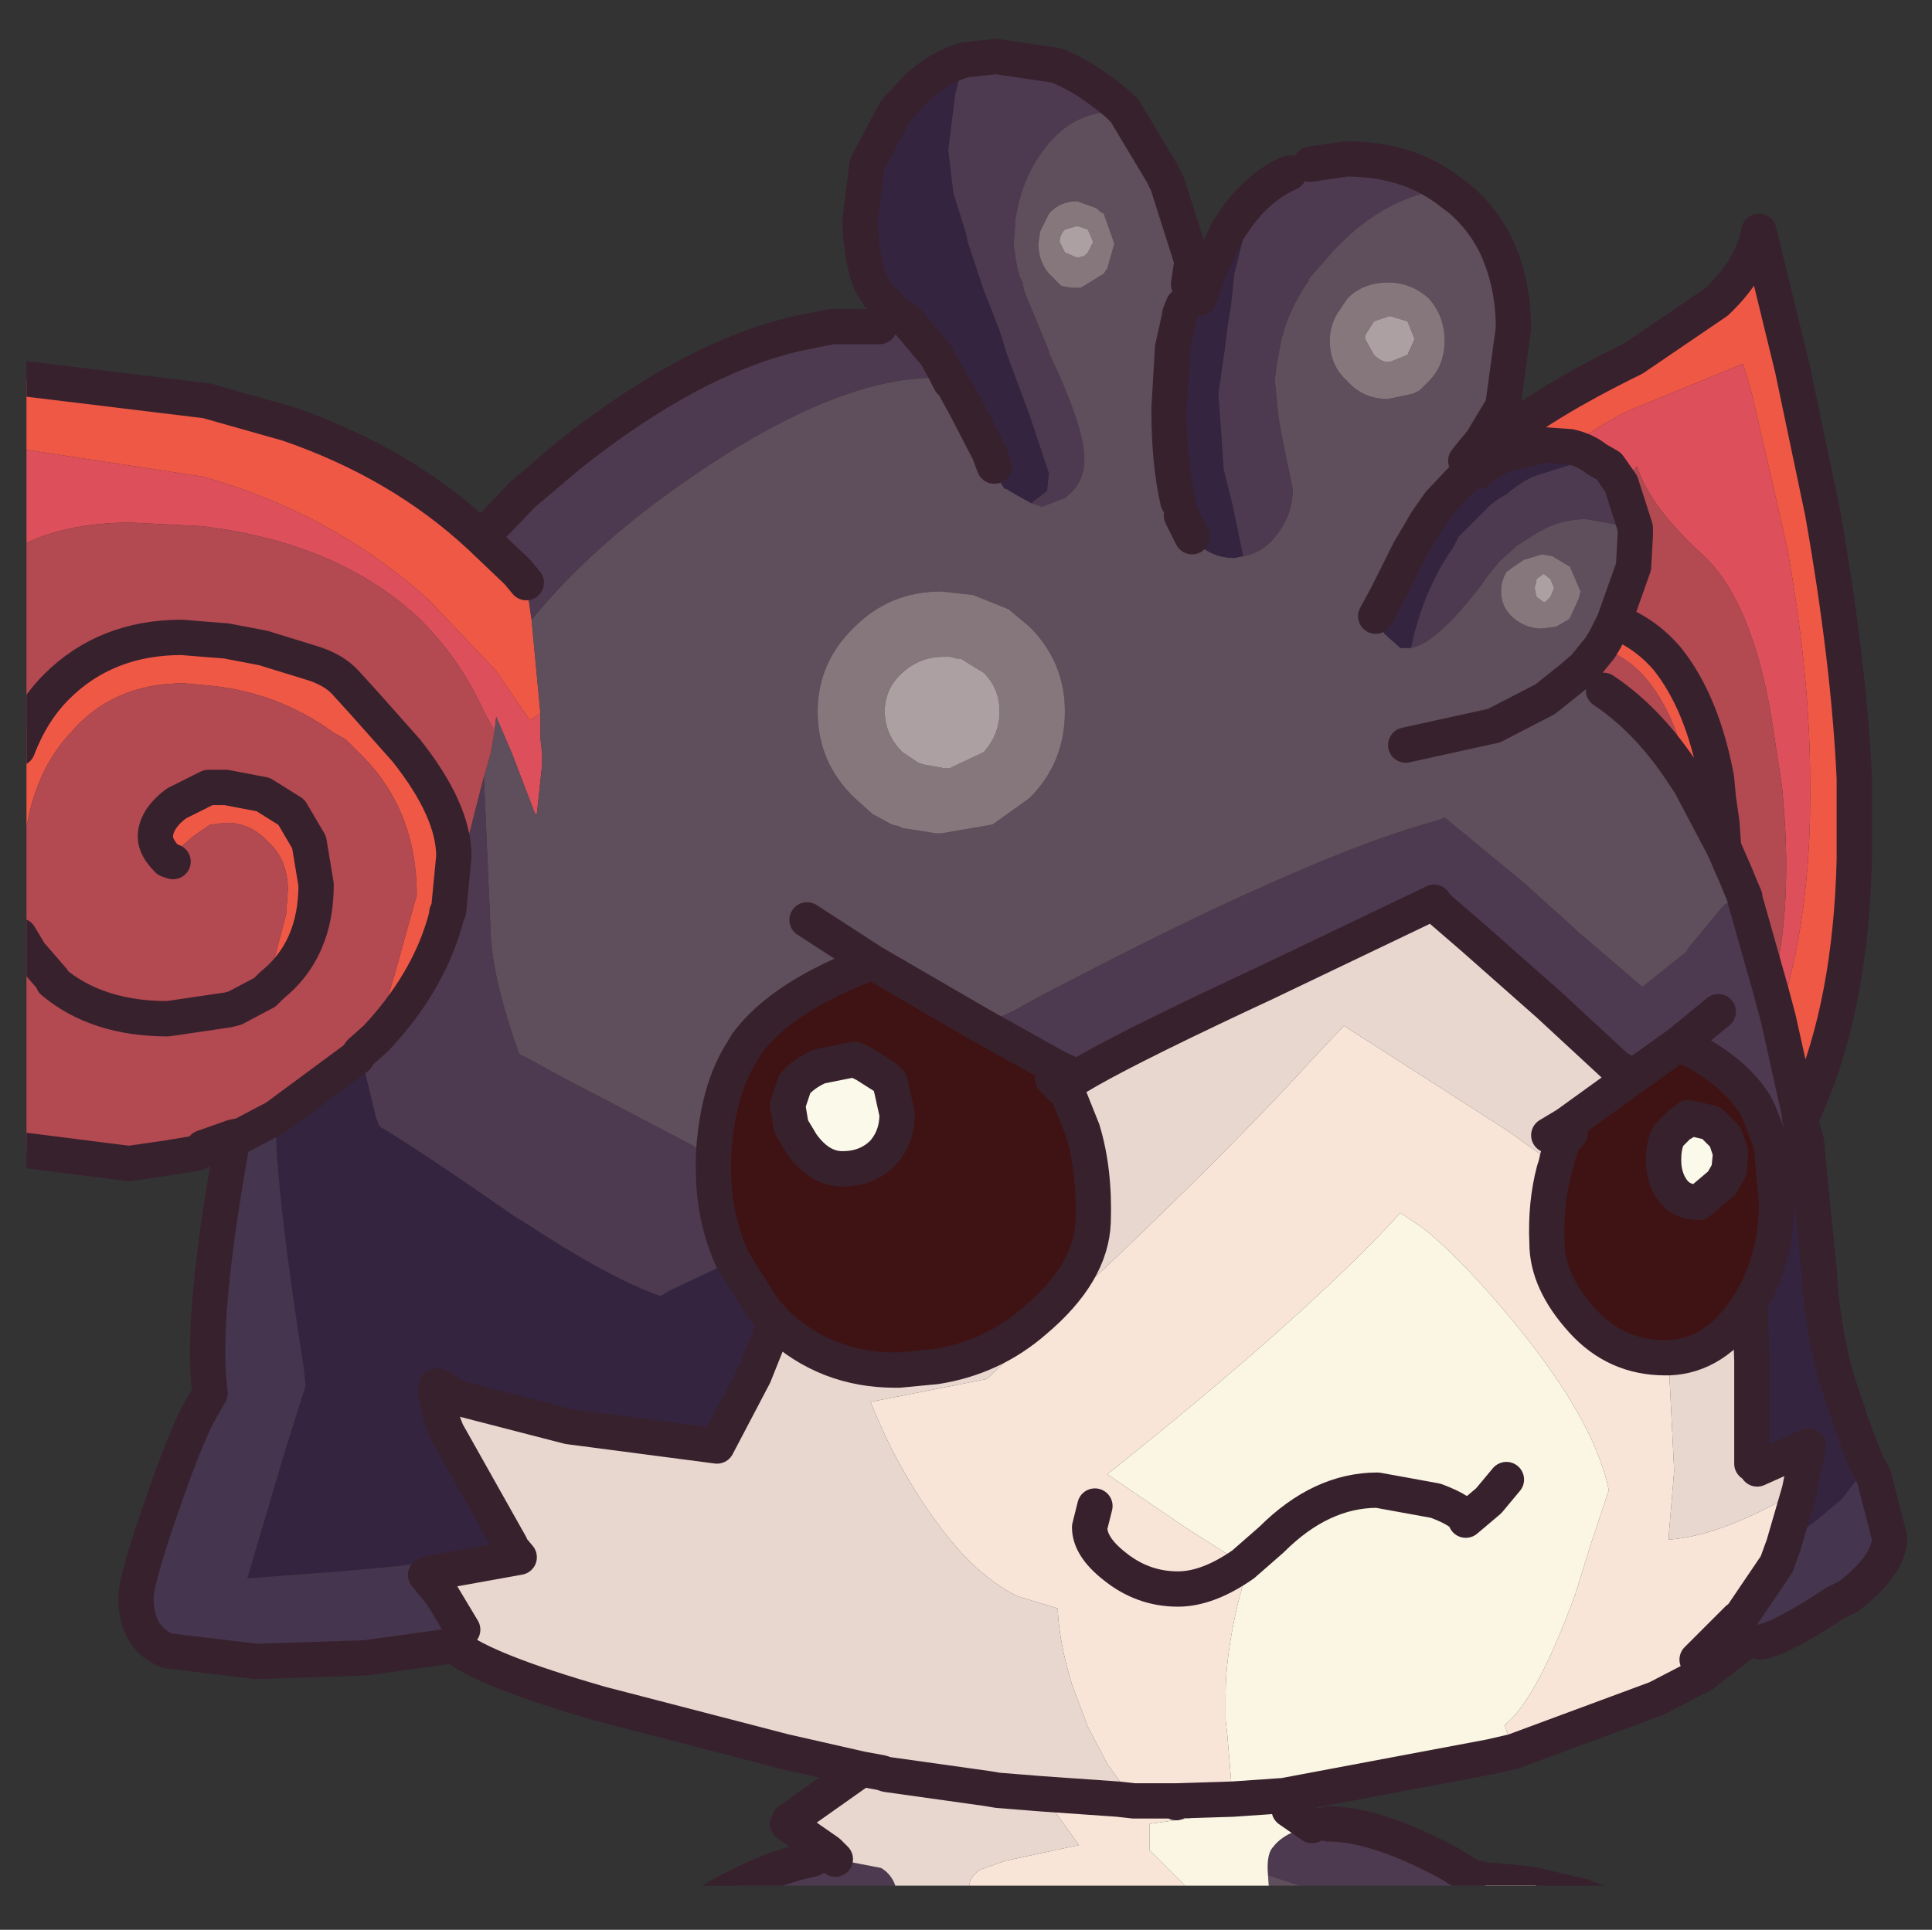 <?xml version="1.0" encoding="UTF-8" standalone="no"?>
<svg xmlns:ffdec="https://www.free-decompiler.com/flash" xmlns:xlink="http://www.w3.org/1999/xlink" ffdec:objectType="frame" height="54.65px" width="54.7px" xmlns="http://www.w3.org/2000/svg">
  <rect width="100%" height="100%" fill="#333333" stroke="none"/>
  <g transform="matrix(1.0, 0.0, 0.0, 1.0, 0.75, 0.0)">
    <clipPath id="clipPath0" transform="matrix(1.0, 0.0, 0.0, 1.0, 0.0, 0.0)">
      <path d="M50.5 0.0 Q53.95 0.0 53.95 3.3 L53.95 50.15 Q53.95 53.4 50.5 53.4 L3.3 53.4 Q0.0 53.4 0.0 50.15 L0.0 3.3 Q0.0 0.0 3.3 0.0 L50.5 0.0" fill="#000000" fill-rule="evenodd" stroke="none"/>
    </clipPath>
    <g clip-path="url(#clipPath0)">
      <use ffdec:characterId="2" height="53.55" transform="matrix(1.0, 0.0, 0.0, 1.0, -0.75, 1.1)" width="54.0" xlink:href="#shape1"/>
    </g>
    <use ffdec:characterId="3" height="53.4" transform="matrix(1.0, 0.0, 0.0, 1.0, 0.0, 0.0)" width="53.95" xlink:href="#shape2"/>
  </g>
  <defs>
    <g id="shape1" transform="matrix(1.0, 0.0, 0.0, 1.0, 0.75, -1.1)">
      <path d="M49.6 28.85 Q50.55 25.95 50.5 22.15 50.5 19.25 49.9 15.8 L49.9 15.75 49.45 13.75 48.85 11.15 48.6 10.3 45.8 11.45 Q44.95 11.75 43.7 12.65 L43.0 12.6 41.95 12.85 41.9 12.85 41.8 12.85 41.65 12.5 Q42.85 11.45 45.5 10.15 L47.85 8.55 Q48.85 7.6 49.05 6.55 L50.0 10.45 50.85 14.5 Q51.6 18.75 51.75 22.05 L51.75 24.35 Q51.65 28.4 50.45 31.2 L50.35 31.45 50.2 31.55 49.6 28.85 M44.55 18.35 L44.7 18.1 44.95 17.6 Q45.8 17.9 46.45 18.65 47.45 19.9 47.85 22.05 L47.9 22.6 48.0 23.3 48.05 24.0 47.1 22.2 Q46.75 20.25 45.8 19.15 45.25 18.55 44.55 18.35 M-0.25 26.4 L-0.25 21.2 Q0.15 20.15 0.85 19.45 2.25 18.05 4.4 18.05 L5.0 18.1 5.65 18.15 6.7 18.35 8.0 18.75 Q8.7 18.95 9.05 19.35 L9.55 19.9 10.75 21.25 Q12.1 22.95 12.1 24.25 L11.95 25.8 11.9 25.85 11.9 25.9 11.85 26.1 Q11.35 27.85 9.9 29.4 L10.45 27.5 11.05 25.35 Q11.05 23.0 9.55 21.45 L9.05 20.95 8.7 20.75 Q7.05 19.55 5.0 19.4 L4.45 19.35 Q2.45 19.35 1.25 20.75 -0.1 22.2 -0.1 24.75 L0.0 26.4 -0.2 26.5 -0.25 26.4 M-0.25 12.7 L-0.25 10.7 5.1 11.35 7.4 12.0 Q10.6 13.1 12.85 15.2 L13.9 16.2 14.15 16.5 14.3 17.55 14.55 20.2 14.25 20.4 13.3 19.0 11.4 17.0 Q8.7 14.55 5.0 13.5 L-0.25 12.7 M5.9 28.55 L5.8 28.3 Q6.55 28.15 7.05 27.05 L7.1 26.85 7.35 25.9 7.4 25.2 Q7.4 24.35 6.85 23.85 6.35 23.3 5.65 23.3 L5.25 23.35 5.2 23.35 4.7 23.7 4.3 24.05 Q4.15 24.2 4.15 24.4 L4.0 24.35 Q3.65 24.0 3.65 23.7 3.65 23.2 4.25 22.75 L5.15 22.3 5.65 22.3 6.7 22.5 7.5 23.0 8.0 23.85 8.2 25.05 Q8.2 26.9 6.95 27.9 L6.9 27.95 6.75 28.1 5.9 28.55" fill="#f15846" fill-rule="evenodd" stroke="none"/>
      <path d="M43.7 12.65 Q44.95 11.75 45.8 11.45 L48.6 10.3 48.85 11.15 49.45 13.75 49.9 15.75 49.9 15.8 Q50.5 19.25 50.5 22.15 50.55 25.95 49.6 28.85 L49.4 28.1 Q50.05 25.7 49.7 22.25 L49.4 20.3 Q48.85 17.05 47.5 15.75 45.95 14.35 45.6 13.2 L45.2 13.65 45.15 13.7 44.8 13.2 44.45 13.0 Q44.15 12.75 43.7 12.65 M41.65 12.5 L41.8 12.85 41.05 13.15 41.65 12.5 M-0.25 15.5 L-0.25 12.7 5.0 13.5 Q8.7 14.55 11.4 17.0 L13.3 19.0 14.25 20.4 14.55 20.2 14.55 20.9 14.6 21.35 14.6 21.45 14.6 21.65 14.45 23.05 14.4 23.05 13.75 21.35 13.3 20.3 13.25 20.7 12.95 20.15 Q12.25 18.6 11.05 17.45 8.75 15.35 4.95 14.9 L2.95 14.8 Q1.05 14.8 -0.25 15.5" fill="#de4f5a" fill-rule="evenodd" stroke="none"/>
      <path d="M40.2 5.35 L40.6 5.65 Q41.4 6.35 41.75 7.3 42.1 8.2 42.1 9.3 L41.8 11.5 41.2 12.5 40.95 12.8 40.75 13.05 40.8 13.3 40.85 13.35 40.0 14.25 39.65 14.75 39.15 15.6 38.5 16.9 38.2 17.45 38.45 17.95 38.9 18.35 39.1 18.35 39.2 18.35 Q39.95 18.2 41.2 16.55 L41.3 16.4 41.7 15.9 42.2 15.45 42.75 15.1 Q43.4 14.7 44.15 14.7 L45.55 14.95 45.55 15.15 45.5 16.05 44.95 17.6 44.7 18.1 44.55 18.35 44.1 18.9 43.75 19.2 43.0 19.8 41.55 20.55 39.05 21.1 41.55 20.55 43.0 19.8 43.75 19.2 44.1 18.9 44.65 19.55 Q45.85 20.35 46.8 21.75 L47.1 22.2 48.05 24.0 48.4 24.8 48.5 25.05 48.65 25.4 48.1 25.6 48.0 25.7 47.05 26.85 47.0 26.95 45.75 27.95 44.0 26.45 42.45 25.05 40.15 23.15 40.05 23.2 39.55 23.35 Q37.45 23.95 33.6 25.75 31.7 26.65 29.3 27.9 28.7 28.2 28.0 28.6 L27.05 29.05 23.95 27.25 Q21.4 28.2 20.4 29.55 L20.25 29.8 Q19.55 30.9 19.45 32.75 L16.5 31.2 15.25 30.55 14.15 29.95 13.95 29.85 Q13.25 27.9 13.15 26.6 L12.95 22.0 13.15 21.3 13.25 20.7 13.3 20.3 13.75 21.35 14.4 23.05 14.45 23.05 14.6 21.65 14.6 21.45 14.6 21.35 14.55 20.9 14.55 20.2 14.3 17.55 Q15.85 15.65 18.2 13.95 22.7 10.7 25.7 10.7 L26.0 10.5 26.15 10.8 26.3 11.0 26.55 11.45 27.25 12.8 27.4 13.2 27.6 13.7 27.7 13.85 27.75 13.85 28.0 14.0 28.45 14.25 28.75 14.35 29.4 14.1 Q29.95 13.7 29.95 13.0 29.95 12.1 28.95 10.0 L28.95 9.95 28.25 8.25 28.2 8.0 28.15 7.9 28.1 7.8 28.1 7.75 28.05 7.6 27.95 6.95 28.0 6.2 Q28.15 5.2 28.65 4.45 29.05 3.85 29.5 3.55 30.1 3.15 30.9 3.15 L30.9 2.95 31.1 3.15 32.15 4.9 32.3 5.2 33.0 7.4 32.9 8.05 32.75 8.65 32.65 8.9 32.65 8.95 32.45 9.85 32.35 11.55 32.35 11.65 Q32.35 13.1 32.6 14.2 L32.6 14.35 32.7 14.6 33.0 15.2 Q33.45 15.8 34.2 15.8 L34.45 15.75 Q35.0 15.65 35.35 15.2 35.85 14.6 35.85 13.85 L35.6 12.65 35.45 11.85 35.35 10.85 35.35 10.7 35.4 10.3 35.5 9.75 Q35.7 8.8 36.3 7.95 L36.3 7.9 37.0 7.1 Q38.45 5.55 40.2 5.35 M41.9 16.2 Q41.75 16.45 41.75 16.75 41.75 17.2 42.1 17.5 42.45 17.8 42.9 17.8 L43.3 17.75 43.65 17.55 43.7 17.5 43.95 16.95 44.0 16.75 43.7 16.05 43.2 15.75 42.9 15.7 42.4 15.85 42.1 16.05 41.9 16.2 M38.0 54.15 L35.3 54.15 35.2 53.8 35.15 53.1 36.95 53.7 37.75 54.0 37.9 54.1 38.0 54.15 M24.8 54.15 L23.45 54.15 24.15 53.85 24.65 53.65 24.8 54.15 M30.4 6.0 L30.3 5.9 29.75 5.7 Q29.25 5.7 28.95 6.05 L28.7 6.55 28.65 6.9 Q28.65 7.4 28.95 7.75 L29.3 8.1 29.6 8.15 29.75 8.15 29.85 8.15 30.5 7.75 30.6 7.6 30.8 6.9 30.5 6.05 30.4 6.0 M22.1 26.05 L23.95 27.25 22.1 26.05 M38.55 8.0 Q37.85 8.0 37.4 8.45 L37.2 8.75 Q36.9 9.15 36.9 9.65 36.9 10.35 37.4 10.8 37.85 11.3 38.55 11.3 L39.25 11.15 39.45 11.05 39.7 10.8 Q40.15 10.35 40.15 9.65 40.15 8.95 39.7 8.45 39.2 8.0 38.55 8.0 M26.8 16.85 L25.9 16.75 Q24.45 16.75 23.45 17.75 22.4 18.75 22.4 20.15 22.4 21.6 23.45 22.6 L23.95 23.05 24.5 23.35 24.7 23.4 24.8 23.45 25.75 23.6 25.9 23.6 27.35 23.35 28.4 22.6 Q29.4 21.6 29.4 20.15 29.4 18.75 28.4 17.75 L27.8 17.25 26.8 16.85" fill="#5f4e5b" fill-rule="evenodd" stroke="none"/>
      <path d="M45.15 13.7 L45.2 13.65 45.6 13.2 Q45.95 14.35 47.5 15.75 48.85 17.05 49.4 20.3 L49.7 22.25 Q50.05 25.7 49.4 28.1 L48.65 25.45 48.65 25.4 48.5 25.05 48.4 24.8 48.05 24.0 48.0 23.3 47.9 22.6 47.85 22.05 Q47.45 19.9 46.45 18.65 45.8 17.9 44.95 17.6 L45.5 16.05 45.55 15.15 45.55 14.95 45.15 13.7 M41.8 12.85 L41.9 12.85 41.75 12.9 41.25 13.2 41.1 13.35 40.9 13.35 40.95 13.25 41.05 13.15 41.8 12.85 M44.65 19.55 L44.1 18.9 44.55 18.35 Q45.25 18.55 45.8 19.15 46.75 20.25 47.1 22.2 L46.8 21.75 Q45.85 20.35 44.65 19.55 M5.85 32.2 L5.0 32.5 4.85 32.65 3.95 32.8 2.9 32.95 -0.25 32.55 -0.25 26.4 -0.2 26.5 0.0 26.4 -0.1 24.75 Q-0.1 22.2 1.25 20.75 2.45 19.35 4.45 19.35 L5.0 19.4 Q7.05 19.55 8.7 20.75 L9.05 20.95 9.55 21.45 Q11.05 23.0 11.05 25.35 L10.45 27.5 9.9 29.4 9.45 29.8 9.35 29.95 7.05 31.65 6.1 32.15 5.85 32.2 M-0.25 21.2 L-0.25 15.5 Q1.05 14.8 2.95 14.8 L4.95 14.9 Q8.75 15.35 11.05 17.45 12.25 18.6 12.95 20.15 L13.25 20.7 13.15 21.3 12.95 22.0 12.35 24.35 11.95 25.8 12.1 24.25 Q12.1 22.95 10.75 21.25 L9.55 19.9 9.05 19.35 Q8.7 18.95 8.0 18.75 L6.7 18.35 5.65 18.15 5.0 18.1 4.4 18.05 Q2.25 18.05 0.85 19.45 0.15 20.15 -0.25 21.2 M4.15 24.4 Q4.15 24.2 4.3 24.05 L4.7 23.7 5.2 23.35 5.25 23.35 5.65 23.3 Q6.35 23.3 6.85 23.85 7.4 24.35 7.4 25.2 L7.35 25.9 7.1 26.85 7.05 27.05 Q6.55 28.15 5.8 28.3 L5.9 28.55 6.75 28.1 6.9 27.95 6.95 27.9 Q8.2 26.9 8.2 25.05 L8.0 23.85 7.5 23.0 6.7 22.5 5.65 22.3 5.15 22.3 4.25 22.75 Q3.65 23.2 3.65 23.7 3.65 24.0 4.0 24.35 L4.15 24.4 M-0.2 26.5 L0.1 27.0 0.75 27.75 0.75 27.8 Q2.0 28.85 4.0 28.85 L5.7 28.6 5.9 28.55 5.7 28.6 4.0 28.85 Q2.0 28.85 0.75 27.8 L0.75 27.75 0.1 27.0 -0.2 26.5" fill="#b44951" fill-rule="evenodd" stroke="none"/>
      <path d="M43.7 12.65 Q44.15 12.75 44.45 13.0 L43.6 13.2 42.65 13.5 Q42.25 13.7 41.9 14.0 41.7 14.1 41.45 14.3 L40.75 15.0 40.55 15.2 40.4 15.5 Q39.55 16.7 39.2 18.35 L39.1 18.35 38.9 18.35 38.45 17.95 38.2 17.45 38.5 16.9 39.15 15.6 39.65 14.75 40.0 14.25 40.85 13.35 40.9 13.35 41.1 13.35 41.25 13.2 41.75 12.9 41.9 12.85 41.95 12.85 43.0 12.6 43.7 12.65 M50.2 31.65 L50.4 32.35 50.45 32.95 50.75 35.95 50.8 36.65 Q50.95 38.0 51.25 39.05 L51.7 40.4 52.1 41.45 52.3 41.8 52.05 41.6 51.4 42.45 50.75 43.0 49.75 43.75 50.2 42.2 50.45 40.95 49.0 41.6 48.85 41.45 48.85 38.55 48.8 36.9 Q49.55 35.65 49.55 34.05 L49.4 32.4 50.2 31.65 M24.6 8.85 L24.15 8.4 24.05 8.25 Q23.65 7.7 23.6 6.25 L23.8 4.65 24.6 3.15 25.2 2.5 Q25.85 1.9 26.55 1.7 L26.3 2.65 26.1 4.25 26.25 5.5 26.35 5.8 26.6 6.6 26.65 6.85 27.1 8.2 27.55 9.35 27.75 10.0 28.4 11.75 28.95 13.4 28.9 13.9 28.45 14.25 28.0 14.0 27.75 13.85 27.7 13.85 27.6 13.7 27.4 13.2 27.25 12.8 26.55 11.45 26.3 11.0 26.15 10.8 26.0 10.5 25.75 10.05 24.95 9.1 24.6 8.85 M32.75 8.65 L33.2 8.45 33.3 8.2 33.45 7.75 34.0 6.55 34.2 6.25 Q34.85 5.3 35.75 4.9 35.0 5.75 34.55 6.55 L34.45 6.75 34.2 7.75 34.1 8.7 34.0 9.3 33.95 9.75 33.75 11.15 33.9 13.3 34.15 14.3 34.45 15.75 34.2 15.8 Q33.45 15.8 33.0 15.2 L32.7 14.6 32.6 14.35 32.6 14.2 Q32.35 13.1 32.35 11.65 L32.35 11.55 32.45 9.85 32.65 8.95 32.65 8.9 32.75 8.65 M9.45 29.8 L9.9 31.65 10.0 31.9 Q11.1 32.55 13.9 34.5 L14.0 34.55 Q16.5 36.2 17.95 36.7 L18.2 36.55 20.0 35.7 20.85 37.05 21.2 37.45 20.6 38.95 19.55 40.95 15.35 40.4 12.25 39.6 11.65 39.25 11.6 39.25 11.6 39.45 Q11.6 39.8 11.9 40.55 L13.7 43.75 13.7 43.8 13.95 44.1 11.45 44.55 11.45 44.2 10.55 44.35 8.9 44.5 6.25 44.7 7.3 41.15 7.9 39.25 7.85 38.75 Q7.05 33.65 7.05 31.65 L9.35 29.95 9.45 29.8" fill="#34243f" fill-rule="evenodd" stroke="none"/>
      <path d="M44.45 13.0 L44.8 13.2 45.15 13.7 45.55 14.95 44.15 14.7 Q43.4 14.7 42.75 15.1 L42.2 15.45 41.7 15.9 41.3 16.4 41.2 16.55 Q39.95 18.2 39.2 18.35 39.55 16.7 40.4 15.5 L40.55 15.2 40.75 15.0 41.45 14.3 Q41.7 14.1 41.9 14.0 42.25 13.7 42.65 13.5 L43.6 13.2 44.45 13.0 M49.4 28.1 L49.6 28.85 50.2 31.55 50.2 31.65 49.4 32.4 49.05 31.5 48.95 31.3 Q48.35 30.3 46.8 29.55 L45.4 30.55 45.15 30.3 45.1 30.3 43.1 28.45 40.95 26.55 39.85 25.6 39.85 25.55 39.75 25.6 35.05 27.85 34.3 28.2 Q30.9 29.8 29.75 30.5 L29.2 30.25 29.75 30.5 29.45 30.7 29.4 30.75 29.3 30.8 29.05 30.55 29.2 30.25 27.05 29.05 28.0 28.6 Q28.7 28.2 29.3 27.9 31.7 26.65 33.6 25.75 37.45 23.95 39.55 23.35 L40.05 23.2 40.15 23.15 42.45 25.05 44.0 26.45 45.75 27.95 47.0 26.95 47.05 26.85 48.0 25.7 48.1 25.6 48.65 25.4 48.65 25.45 49.4 28.1 M36.4 51.7 L36.6 51.65 36.85 51.65 Q38.2 51.65 40.25 52.75 L40.9 53.15 Q41.7 53.6 42.2 54.15 L38.0 54.15 37.9 54.1 37.75 54.0 36.95 53.7 35.15 53.1 Q35.1 52.5 35.3 52.3 35.6 51.9 36.4 51.7 M23.45 54.15 L18.85 54.15 Q20.75 52.95 22.25 52.65 L22.6 52.65 22.9 52.65 24.2 52.9 Q24.6 53.15 24.65 53.65 L24.15 53.85 23.45 54.15 M12.85 15.2 L12.95 15.15 14.05 14.0 15.35 12.9 Q18.8 10.15 21.8 9.45 L22.8 9.25 24.15 9.25 24.6 8.85 24.95 9.1 25.75 10.05 26.0 10.5 25.7 10.7 Q22.7 10.7 18.2 13.95 15.85 15.65 14.3 17.55 L14.15 16.5 13.9 16.2 12.85 15.2 M26.55 1.7 L27.45 1.6 29.15 1.85 Q29.95 2.15 30.9 2.95 L30.9 3.15 Q30.1 3.15 29.5 3.55 29.05 3.85 28.65 4.45 28.15 5.2 28.0 6.2 L27.95 6.95 28.05 7.6 28.1 7.75 28.1 7.8 28.15 7.9 28.2 8.0 28.25 8.25 28.95 9.95 28.95 10.0 Q29.95 12.1 29.95 13.0 29.95 13.7 29.4 14.1 L28.75 14.35 28.45 14.25 28.9 13.9 28.95 13.4 28.4 11.75 27.75 10.0 27.55 9.35 27.1 8.2 26.65 6.85 26.6 6.6 26.35 5.8 26.25 5.5 26.1 4.25 26.3 2.65 26.55 1.7 M35.75 4.9 L36.35 4.65 37.35 4.5 Q39.05 4.5 40.2 5.35 38.45 5.55 37.0 7.1 L36.3 7.9 36.3 7.95 Q35.7 8.8 35.5 9.75 L35.4 10.3 35.35 10.7 35.35 10.85 35.45 11.85 35.6 12.65 35.85 13.85 Q35.85 14.6 35.35 15.2 35.0 15.65 34.45 15.75 L34.15 14.3 33.9 13.3 33.75 11.15 33.95 9.75 34.0 9.3 34.1 8.7 34.2 7.75 34.45 6.75 34.55 6.55 Q35.0 5.75 35.75 4.9 M47.9 28.65 L46.8 29.55 47.9 28.65 M12.95 22.0 L13.15 26.6 Q13.25 27.9 13.95 29.85 L14.15 29.95 15.25 30.55 16.5 31.2 19.45 32.75 19.45 33.1 Q19.45 34.5 20.0 35.7 L18.2 36.55 17.95 36.7 Q16.5 36.2 14.0 34.55 L13.9 34.5 Q11.1 32.55 10.0 31.9 L9.9 31.65 9.45 29.8 9.9 29.4 Q11.35 27.85 11.85 26.1 L11.9 25.9 11.9 25.85 11.95 25.8 12.35 24.35 12.95 22.0" fill="#4e3a50" fill-rule="evenodd" stroke="none"/>
      <path d="M42.75 16.4 L42.75 16.45 42.7 16.65 42.75 16.9 42.95 17.05 43.0 17.05 43.15 16.9 43.25 16.65 43.15 16.4 42.95 16.25 42.75 16.4 M41.9 16.2 L42.1 16.05 42.4 15.85 42.9 15.7 43.2 15.75 43.7 16.05 44.0 16.75 43.95 16.95 43.7 17.5 43.65 17.55 43.3 17.75 42.9 17.8 Q42.45 17.8 42.1 17.5 41.75 17.2 41.75 16.75 41.75 16.45 41.9 16.2 M30.4 6.0 L30.5 6.05 30.8 6.9 30.6 7.6 30.5 7.75 29.85 8.15 29.75 8.15 29.6 8.15 29.3 8.1 28.95 7.75 Q28.65 7.4 28.65 6.9 L28.7 6.55 28.95 6.05 Q29.25 5.7 29.75 5.7 L30.3 5.9 30.4 6.0 M38.55 8.0 Q39.2 8.0 39.7 8.45 40.15 8.95 40.15 9.65 40.15 10.35 39.7 10.8 L39.45 11.05 39.25 11.15 38.55 11.3 Q37.85 11.3 37.4 10.8 36.9 10.35 36.9 9.65 36.9 9.15 37.2 8.75 L37.4 8.45 Q37.85 8.0 38.55 8.0 M38.6 8.95 L38.15 9.1 37.9 9.5 37.9 9.6 38.15 10.05 Q38.35 10.25 38.55 10.25 L38.6 10.25 39.1 10.05 39.3 9.6 39.1 9.1 38.6 8.95 M30.05 6.5 L29.75 6.4 29.4 6.5 Q29.25 6.65 29.25 6.85 L29.4 7.15 29.75 7.3 29.95 7.25 30.05 7.15 30.2 6.85 30.05 6.5 M26.8 16.85 L27.8 17.25 28.4 17.75 Q29.4 18.75 29.4 20.15 29.4 21.6 28.4 22.6 L27.35 23.35 25.9 23.6 25.75 23.6 24.8 23.45 24.7 23.4 24.5 23.35 23.95 23.05 23.45 22.6 Q22.4 21.6 22.4 20.15 22.4 18.75 23.45 17.75 24.45 16.75 25.9 16.75 L26.8 16.85 M25.25 21.6 L25.4 21.65 25.95 21.75 26.15 21.75 27.1 21.3 Q27.55 20.8 27.55 20.15 27.55 19.5 27.1 19.05 L26.85 18.9 26.45 18.65 26.35 18.65 26.15 18.6 25.95 18.6 Q25.3 18.6 24.8 19.05 24.3 19.5 24.3 20.15 24.3 20.8 24.8 21.3 L25.25 21.6" fill="#87777d" fill-rule="evenodd" stroke="none"/>
      <path d="M42.75 16.4 L42.95 16.25 43.15 16.4 43.25 16.65 43.15 16.9 43.0 17.05 42.95 17.05 42.75 16.9 42.7 16.65 42.75 16.45 42.75 16.4 M38.6 8.95 L39.1 9.1 39.3 9.6 39.1 10.05 38.6 10.25 38.55 10.25 Q38.35 10.25 38.15 10.05 L37.9 9.6 37.9 9.5 38.15 9.1 38.6 8.95 M30.05 6.5 L30.2 6.85 30.05 7.15 29.95 7.25 29.75 7.3 29.4 7.15 29.25 6.85 Q29.25 6.65 29.4 6.5 L29.75 6.4 30.05 6.5 M25.25 21.6 L24.8 21.3 Q24.3 20.8 24.3 20.15 24.3 19.5 24.8 19.05 25.3 18.6 25.95 18.6 L26.15 18.6 26.35 18.65 26.45 18.65 26.85 18.9 27.1 19.05 Q27.55 19.5 27.55 20.15 27.55 20.8 27.1 21.3 L26.15 21.75 25.95 21.75 25.4 21.65 25.25 21.6" fill="#aea1a3" fill-rule="evenodd" stroke="none"/>
      <path d="M27.05 54.15 L24.8 54.15 24.65 53.65 Q24.6 53.15 24.2 52.9 L22.9 52.65 22.7 52.45 21.55 51.65 21.6 51.55 23.65 50.1 21.45 49.6 16.25 48.25 Q12.95 47.3 12.1 46.6 L12.35 46.15 11.75 45.15 11.3 44.6 11.45 44.55 13.95 44.1 13.7 43.8 13.7 43.75 11.9 40.55 Q11.6 39.8 11.6 39.45 L11.65 39.25 12.25 39.6 15.35 40.4 19.55 40.95 20.6 38.95 21.2 37.45 21.25 37.5 Q22.65 38.8 24.6 38.8 L24.7 38.8 25.75 38.7 Q27.3 38.45 28.45 37.4 30.05 36.05 30.1 34.6 30.15 33.15 29.8 32.0 L29.3 30.8 29.4 30.75 29.45 30.7 29.75 30.5 Q30.9 29.8 34.3 28.2 L35.05 27.85 39.75 25.6 39.85 25.55 39.85 25.6 40.95 26.55 43.1 28.45 45.1 30.3 45.15 30.3 45.4 30.55 43.6 31.85 43.7 32.1 Q43.45 32.25 43.3 33.0 L41.9 32.0 37.3 29.05 36.45 29.95 Q33.55 33.15 28.35 37.95 L27.35 38.9 27.2 39.05 23.9 39.7 Q24.65 41.6 25.8 43.15 26.85 44.6 28.05 45.2 L29.2 45.55 29.2 45.65 Q29.25 46.55 29.6 47.7 L30.05 48.9 30.6 49.95 31.35 51.0 30.9 50.95 28.75 50.8 29.8 52.25 27.7 52.7 27.0 52.95 Q26.7 53.15 26.7 53.4 L27.05 54.15 M43.1 32.15 L43.6 31.85 43.1 32.15 M46.5 38.45 Q47.8 38.4 48.7 37.05 L48.8 36.9 48.85 38.55 48.85 41.45 49.0 41.6 50.45 40.95 50.2 42.2 Q48.0 43.5 46.5 43.6 L46.5 43.45 46.65 41.65 46.5 38.65 46.5 38.45 M29.4 30.75 L29.9 32.0 Q30.25 33.15 30.2 34.6 30.15 36.05 28.55 37.4 27.35 38.45 25.75 38.7 27.35 38.45 28.55 37.4 30.15 36.05 30.2 34.6 30.25 33.15 29.9 32.0 L29.4 30.75 M23.65 50.1 L24.2 50.2 24.35 50.25 27.2 50.65 27.5 50.7 28.75 50.8 27.5 50.7 27.2 50.65 24.35 50.25 24.2 50.2 23.65 50.1" fill="#e8d8d0" fill-rule="evenodd" stroke="none"/>
      <path d="M27.05 29.05 L29.2 30.25 29.05 30.55 29.3 30.8 29.8 32.0 Q30.15 33.15 30.1 34.6 30.05 36.05 28.45 37.4 27.3 38.45 25.75 38.7 L24.7 38.8 24.6 38.8 Q22.65 38.8 21.25 37.5 L21.2 37.45 20.85 37.05 20.0 35.7 Q19.45 34.5 19.45 33.1 L19.45 32.75 Q19.55 30.9 20.25 29.8 L20.4 29.55 Q21.4 28.2 23.95 27.25 L27.05 29.05 M45.4 30.55 L46.8 29.55 Q48.35 30.3 48.95 31.3 L49.05 31.5 49.4 32.4 49.55 34.05 Q49.55 35.65 48.8 36.9 L48.7 37.05 Q47.8 38.4 46.5 38.45 L46.4 38.45 Q45.0 38.45 44.05 37.4 43.05 36.3 43.05 35.2 43.0 34.1 43.25 33.15 L43.3 33.0 Q43.45 32.25 43.7 32.1 L43.6 31.85 45.4 30.55 M48.25 32.65 L48.1 32.2 47.7 31.8 47.05 31.65 46.9 31.8 46.85 31.8 46.5 32.15 Q46.35 32.4 46.35 32.85 46.35 33.35 46.6 33.7 46.85 34.05 47.35 34.05 L48.0 33.5 48.2 33.15 48.25 32.65 M22.45 30.2 Q22.0 30.4 21.75 30.7 L21.55 31.3 21.65 31.9 21.95 32.4 Q22.45 33.1 23.1 33.1 23.8 33.1 24.25 32.65 24.65 32.2 24.65 31.55 L24.45 30.65 24.3 30.5 23.75 30.15 23.45 30.0 22.45 30.2" fill="#3f1313" fill-rule="evenodd" stroke="none"/>
      <path d="M47.5 47.4 L46.15 48.1 42.1 49.6 41.85 48.85 Q42.75 48.15 43.85 45.15 L44.3 43.7 44.8 42.2 Q44.4 40.25 42.2 37.55 40.65 35.65 39.5 34.75 L38.9 34.35 Q36.25 37.25 30.6 41.75 L32.8 43.25 34.45 44.3 34.6 44.35 34.35 45.2 Q33.95 46.8 33.95 48.0 L33.95 48.7 34.0 49.15 34.15 50.95 32.55 51.0 32.5 51.0 31.35 51.0 32.5 51.0 32.55 51.0 34.15 50.95 35.6 50.85 35.65 51.1 31.8 51.65 31.8 52.4 33.05 53.65 32.7 53.7 31.6 53.85 30.35 54.0 29.75 54.15 27.05 54.15 26.7 53.4 Q26.7 53.15 27.0 52.95 L27.7 52.7 29.8 52.25 28.75 50.8 30.9 50.95 31.35 51.0 30.6 49.95 30.05 48.9 29.6 47.7 Q29.25 46.55 29.2 45.65 L29.2 45.55 28.05 45.2 Q26.85 44.6 25.8 43.15 24.65 41.6 23.9 39.7 L27.2 39.05 27.35 38.9 28.35 37.95 Q33.55 33.15 36.45 29.95 L37.3 29.05 41.9 32.0 43.3 33.0 43.25 33.15 Q43.0 34.1 43.05 35.2 43.05 36.3 44.05 37.4 45.0 38.45 46.4 38.45 L46.5 38.45 46.5 38.65 46.65 41.65 46.5 43.45 46.5 43.6 Q48.0 43.5 50.2 42.2 L49.75 43.75 49.55 44.3 48.5 45.85 48.45 45.85 47.3 47.0 47.5 47.4 M30.25 42.65 L30.1 43.25 Q30.1 43.8 30.8 44.35 31.6 45.0 32.6 45.0 33.45 45.0 34.45 44.3 33.45 45.0 32.6 45.0 31.6 45.0 30.8 44.35 30.1 43.8 30.1 43.25 L30.25 42.65 M32.55 51.0 L32.55 51.05 32.5 51.0 32.55 51.05 32.55 51.0" fill="#f9e6d9" fill-rule="evenodd" stroke="none"/>
      <path d="M48.25 32.65 L48.2 33.15 48.0 33.5 47.35 34.05 Q46.85 34.05 46.6 33.7 46.35 33.35 46.35 32.85 46.35 32.4 46.5 32.15 L46.85 31.8 46.9 31.8 47.05 31.65 47.7 31.8 48.1 32.2 48.25 32.65 M22.45 30.2 L23.45 30.0 23.75 30.15 24.3 30.5 24.45 30.65 24.65 31.55 Q24.65 32.2 24.25 32.65 23.8 33.1 23.1 33.1 22.45 33.1 21.95 32.4 L21.65 31.9 21.55 31.3 21.75 30.7 Q22.0 30.4 22.45 30.2" fill="#fcfbeb" fill-rule="evenodd" stroke="none"/>
      <path d="M48.85 46.25 L48.65 46.5 47.55 47.35 47.5 47.4 47.3 47.0 48.45 45.85 48.85 46.25 M42.1 49.6 L41.45 49.75 35.6 50.85 34.15 50.95 34.0 49.15 33.95 48.7 33.95 48.0 Q33.95 46.8 34.35 45.2 L34.6 44.35 34.45 44.3 32.8 43.25 30.6 41.75 Q36.25 37.25 38.9 34.35 L39.5 34.75 Q40.65 35.65 42.2 37.55 44.4 40.25 44.8 42.2 L44.3 43.7 43.85 45.15 Q42.75 48.15 41.85 48.85 L42.1 49.6 M35.65 51.1 L35.75 51.25 36.4 51.7 Q35.6 51.9 35.3 52.3 35.1 52.5 35.15 53.1 L35.2 53.8 35.3 54.15 29.75 54.15 30.35 54.0 31.6 53.85 32.7 53.7 33.05 53.65 31.8 52.4 31.8 51.65 35.65 51.1 M40.9 53.15 L41.35 53.25 41.5 53.25 42.55 53.35 44.05 53.7 45.25 54.15 42.2 54.15 Q41.7 53.6 40.9 53.15 M41.9 41.9 L41.4 42.5 40.75 43.05 Q40.7 42.8 39.9 42.5 L38.25 42.2 Q36.65 42.2 35.25 43.6 L34.45 44.3 35.25 43.6 Q36.65 42.2 38.25 42.2 L39.9 42.5 Q40.7 42.8 40.75 43.05 L41.4 42.5 41.9 41.9 M11.6 39.45 L11.6 39.25 11.65 39.25 11.6 39.45" fill="#fbf7e4" fill-rule="evenodd" stroke="none"/>
      <path d="M52.3 41.8 L52.75 43.55 Q52.75 44.3 51.6 45.2 L51.2 45.4 Q49.7 46.4 49.1 46.5 L48.85 46.25 48.45 45.85 48.5 45.85 49.55 44.3 49.75 43.75 50.75 43.0 51.4 42.45 52.05 41.6 52.3 41.8 M12.1 46.6 L11.4 46.7 9.6 46.95 6.5 47.05 4.0 46.75 Q3.1 46.4 3.1 45.25 3.1 44.7 3.95 42.3 4.6 40.45 5.0 39.8 L5.2 39.45 Q4.9 37.4 5.85 32.2 L6.1 32.15 7.05 31.65 Q7.05 33.65 7.85 38.75 L7.9 39.25 7.3 41.15 6.25 44.7 8.9 44.5 10.55 44.35 11.45 44.2 11.45 44.55 11.3 44.6 11.75 45.15 12.35 46.15 12.1 46.6" fill="#45354e" fill-rule="evenodd" stroke="none"/>
      <path d="M43.7 12.65 Q44.15 12.75 44.45 13.0 L44.8 13.2 45.15 13.7 45.55 14.95 45.55 15.15 45.5 16.05 44.95 17.6 Q45.8 17.9 46.45 18.65 47.45 19.9 47.85 22.05 L47.9 22.6 48.0 23.3 48.05 24.0 48.4 24.8 48.5 25.05 48.65 25.4 48.65 25.45 49.4 28.1 49.6 28.85 50.2 31.55 50.2 31.65 50.4 32.35 50.45 32.95 50.75 35.95 50.8 36.65 Q50.95 38.0 51.25 39.05 L51.7 40.4 52.1 41.45 52.3 41.8 52.75 43.55 Q52.75 44.3 51.6 45.2 L51.2 45.4 Q49.7 46.4 49.1 46.5 M50.35 31.45 L50.45 31.2 Q51.65 28.4 51.75 24.35 L51.75 22.05 Q51.6 18.75 50.85 14.5 L50.0 10.45 49.05 6.55 Q48.85 7.6 47.85 8.55 L45.5 10.15 Q42.85 11.45 41.65 12.5 L41.05 13.15 40.95 13.25 40.9 13.35 M41.9 12.85 L41.95 12.85 43.0 12.6 43.7 12.65 M40.2 5.35 L40.6 5.65 Q41.4 6.35 41.75 7.3 42.1 8.2 42.1 9.3 L41.8 11.5 41.2 12.5 40.95 12.8 40.75 13.05 M38.2 17.45 L38.5 16.9 39.15 15.6 39.65 14.75 40.0 14.25 40.85 13.35 M41.9 12.85 L41.75 12.9 41.25 13.2 41.1 13.35 M44.55 18.35 L44.7 18.1 44.95 17.6 M44.1 18.9 L43.75 19.2 43.0 19.8 41.55 20.55 39.05 21.1 M44.1 18.9 L44.55 18.35 M47.1 22.2 L48.05 24.0 M47.1 22.2 L46.8 21.75 Q45.85 20.35 44.65 19.55 M48.65 46.5 L47.55 47.35 47.5 47.4 46.15 48.1 42.1 49.6 41.45 49.75 35.6 50.85 34.15 50.95 32.55 51.0 32.5 51.0 32.55 51.05 32.55 51.0 M35.75 51.25 L36.4 51.7 M36.85 51.65 Q38.2 51.65 40.25 52.75 L40.9 53.15 41.35 53.25 41.5 53.25 42.55 53.35 44.05 53.7 45.25 54.15 M18.85 54.15 Q20.75 52.95 22.25 52.65 M22.9 52.65 L22.7 52.45 21.55 51.65 21.6 51.55 23.65 50.1 21.45 49.6 16.25 48.25 Q12.95 47.3 12.1 46.6 L11.4 46.7 9.6 46.95 6.5 47.05 4.0 46.75 Q3.1 46.4 3.1 45.25 3.1 44.7 3.95 42.3 4.6 40.45 5.0 39.8 L5.2 39.45 Q4.9 37.4 5.85 32.2 L5.0 32.5 M4.85 32.65 L3.95 32.8 2.9 32.95 -0.25 32.55 M-0.25 10.7 L5.1 11.35 7.4 12.0 Q10.6 13.1 12.85 15.2 L12.95 15.15 14.05 14.0 15.35 12.9 Q18.8 10.15 21.8 9.45 L22.8 9.25 24.15 9.25 M24.6 8.85 L24.15 8.4 24.05 8.25 Q23.65 7.7 23.6 6.25 L23.8 4.65 24.6 3.15 25.2 2.5 Q25.85 1.9 26.55 1.7 L27.45 1.6 29.15 1.85 Q29.95 2.15 30.9 2.95 L31.1 3.15 32.15 4.9 32.3 5.2 33.0 7.4 32.9 8.05 M33.2 8.45 L33.3 8.2 33.45 7.75 34.0 6.55 34.2 6.25 Q34.85 5.3 35.75 4.9 M36.35 4.65 L37.35 4.5 Q39.05 4.5 40.2 5.35 M33.0 15.2 L32.7 14.6 M32.6 14.2 Q32.35 13.1 32.35 11.65 L32.35 11.55 32.45 9.85 32.65 8.95 32.65 8.9 32.75 8.65 M27.05 29.05 L29.2 30.25 29.75 30.5 Q30.9 29.8 34.3 28.2 L35.05 27.85 39.75 25.6 39.85 25.55 39.85 25.6 40.95 26.55 43.1 28.45 45.1 30.3 45.15 30.3 45.4 30.55 46.8 29.55 47.9 28.65 M43.6 31.85 L43.1 32.15 M43.7 32.1 Q43.45 32.25 43.3 33.0 L43.25 33.15 Q43.0 34.1 43.05 35.2 43.05 36.3 44.05 37.4 45.0 38.45 46.4 38.45 L46.5 38.45 Q47.8 38.4 48.7 37.05 L48.8 36.9 Q49.55 35.65 49.55 34.05 L49.4 32.4 49.05 31.5 48.95 31.3 Q48.35 30.3 46.8 29.55 M31.35 51.0 L32.5 51.0 M34.45 44.3 Q33.45 45.0 32.6 45.0 31.6 45.0 30.8 44.35 30.1 43.8 30.1 43.25 L30.25 42.65 M48.25 32.65 L48.1 32.2 47.7 31.8 47.05 31.65 46.9 31.8 46.85 31.8 46.5 32.15 Q46.35 32.4 46.35 32.85 46.35 33.35 46.6 33.7 46.85 34.05 47.35 34.05 L48.0 33.5 48.2 33.15 48.25 32.65 M43.6 31.85 L45.4 30.55 M48.8 36.9 L48.85 38.55 48.85 41.45 M49.0 41.6 L50.45 40.95 50.2 42.2 49.75 43.75 49.55 44.3 48.5 45.85 48.45 45.85 47.3 47.0 M34.45 44.3 L35.25 43.6 Q36.65 42.2 38.25 42.2 L39.9 42.5 Q40.7 42.8 40.75 43.05 L41.4 42.5 41.9 41.9 M27.4 13.2 L27.25 12.8 26.55 11.45 26.3 11.0 M26.15 10.8 L26.0 10.5 25.75 10.05 24.95 9.1 24.6 8.85 M19.45 32.75 Q19.55 30.9 20.25 29.8 L20.4 29.55 Q21.4 28.2 23.95 27.25 L22.1 26.05 M11.95 25.8 L12.1 24.25 Q12.1 22.95 10.75 21.25 L9.55 19.9 9.05 19.35 Q8.7 18.95 8.0 18.75 L6.7 18.35 5.65 18.15 5.0 18.1 4.4 18.05 Q2.25 18.05 0.85 19.45 0.15 20.15 -0.25 21.2 M9.9 29.4 Q11.35 27.85 11.85 26.1 L11.9 25.9 11.9 25.85 11.95 25.8 M5.9 28.55 L6.75 28.1 6.9 27.95 6.95 27.9 Q8.2 26.9 8.2 25.05 L8.0 23.85 7.5 23.0 6.7 22.5 5.65 22.3 5.15 22.3 4.25 22.75 Q3.65 23.2 3.65 23.7 3.65 24.0 4.0 24.35 L4.15 24.4 M14.15 16.5 L13.9 16.2 12.85 15.2 M9.45 29.8 L9.35 29.95 7.05 31.65 6.1 32.15 5.85 32.2 M11.45 44.55 L13.95 44.1 13.7 43.8 M13.7 43.75 L11.9 40.55 Q11.6 39.8 11.6 39.45 L11.6 39.25 11.65 39.25 12.25 39.6 15.35 40.4 19.55 40.95 20.6 38.95 21.2 37.45 20.85 37.05 20.0 35.7 Q19.45 34.5 19.45 33.1 L19.45 32.75 M5.9 28.55 L5.7 28.6 4.0 28.85 Q2.0 28.85 0.75 27.8 L0.75 27.75 0.1 27.0 -0.2 26.5 M9.45 29.8 L9.9 29.4 M11.45 44.55 L11.3 44.6 11.75 45.15 12.35 46.15 M29.3 30.8 L29.4 30.75 29.45 30.7 29.75 30.5 M29.05 30.55 L29.3 30.8 M25.75 38.7 Q27.35 38.45 28.55 37.4 30.15 36.05 30.2 34.6 30.25 33.15 29.9 32.0 L29.4 30.75 M22.45 30.2 L23.45 30.0 23.75 30.15 24.3 30.5 24.45 30.65 24.65 31.55 Q24.65 32.2 24.25 32.65 23.8 33.1 23.1 33.1 22.45 33.1 21.95 32.4 L21.65 31.9 21.55 31.3 21.75 30.7 Q22.0 30.4 22.45 30.2 M23.95 27.25 L27.05 29.05 M25.75 38.7 L24.7 38.8 24.6 38.8 Q22.65 38.8 21.25 37.5 M28.75 50.8 L30.9 50.95 31.35 51.0 M28.75 50.8 L27.5 50.7 27.2 50.65 24.35 50.25 24.2 50.2 23.65 50.1 M42.2 54.15 Q41.7 53.6 40.9 53.15" fill="none" stroke="#37212d" stroke-linecap="round" stroke-linejoin="round" stroke-width="1.0"/>
    </g>
    <g id="shape2" transform="matrix(1.0, 0.0, 0.0, 1.0, 0.0, 0.0)">
      <path d="M50.5 0.0 Q53.95 0.0 53.95 3.3 L53.95 50.15 Q53.95 53.4 50.5 53.4 L3.3 53.4 Q0.0 53.4 0.0 50.15 L0.0 3.3 Q0.0 0.0 3.3 0.0 L50.5 0.0" fill="#000000" fill-opacity="0.004" fill-rule="evenodd" stroke="none"/>
    </g>
  </defs>
</svg>
